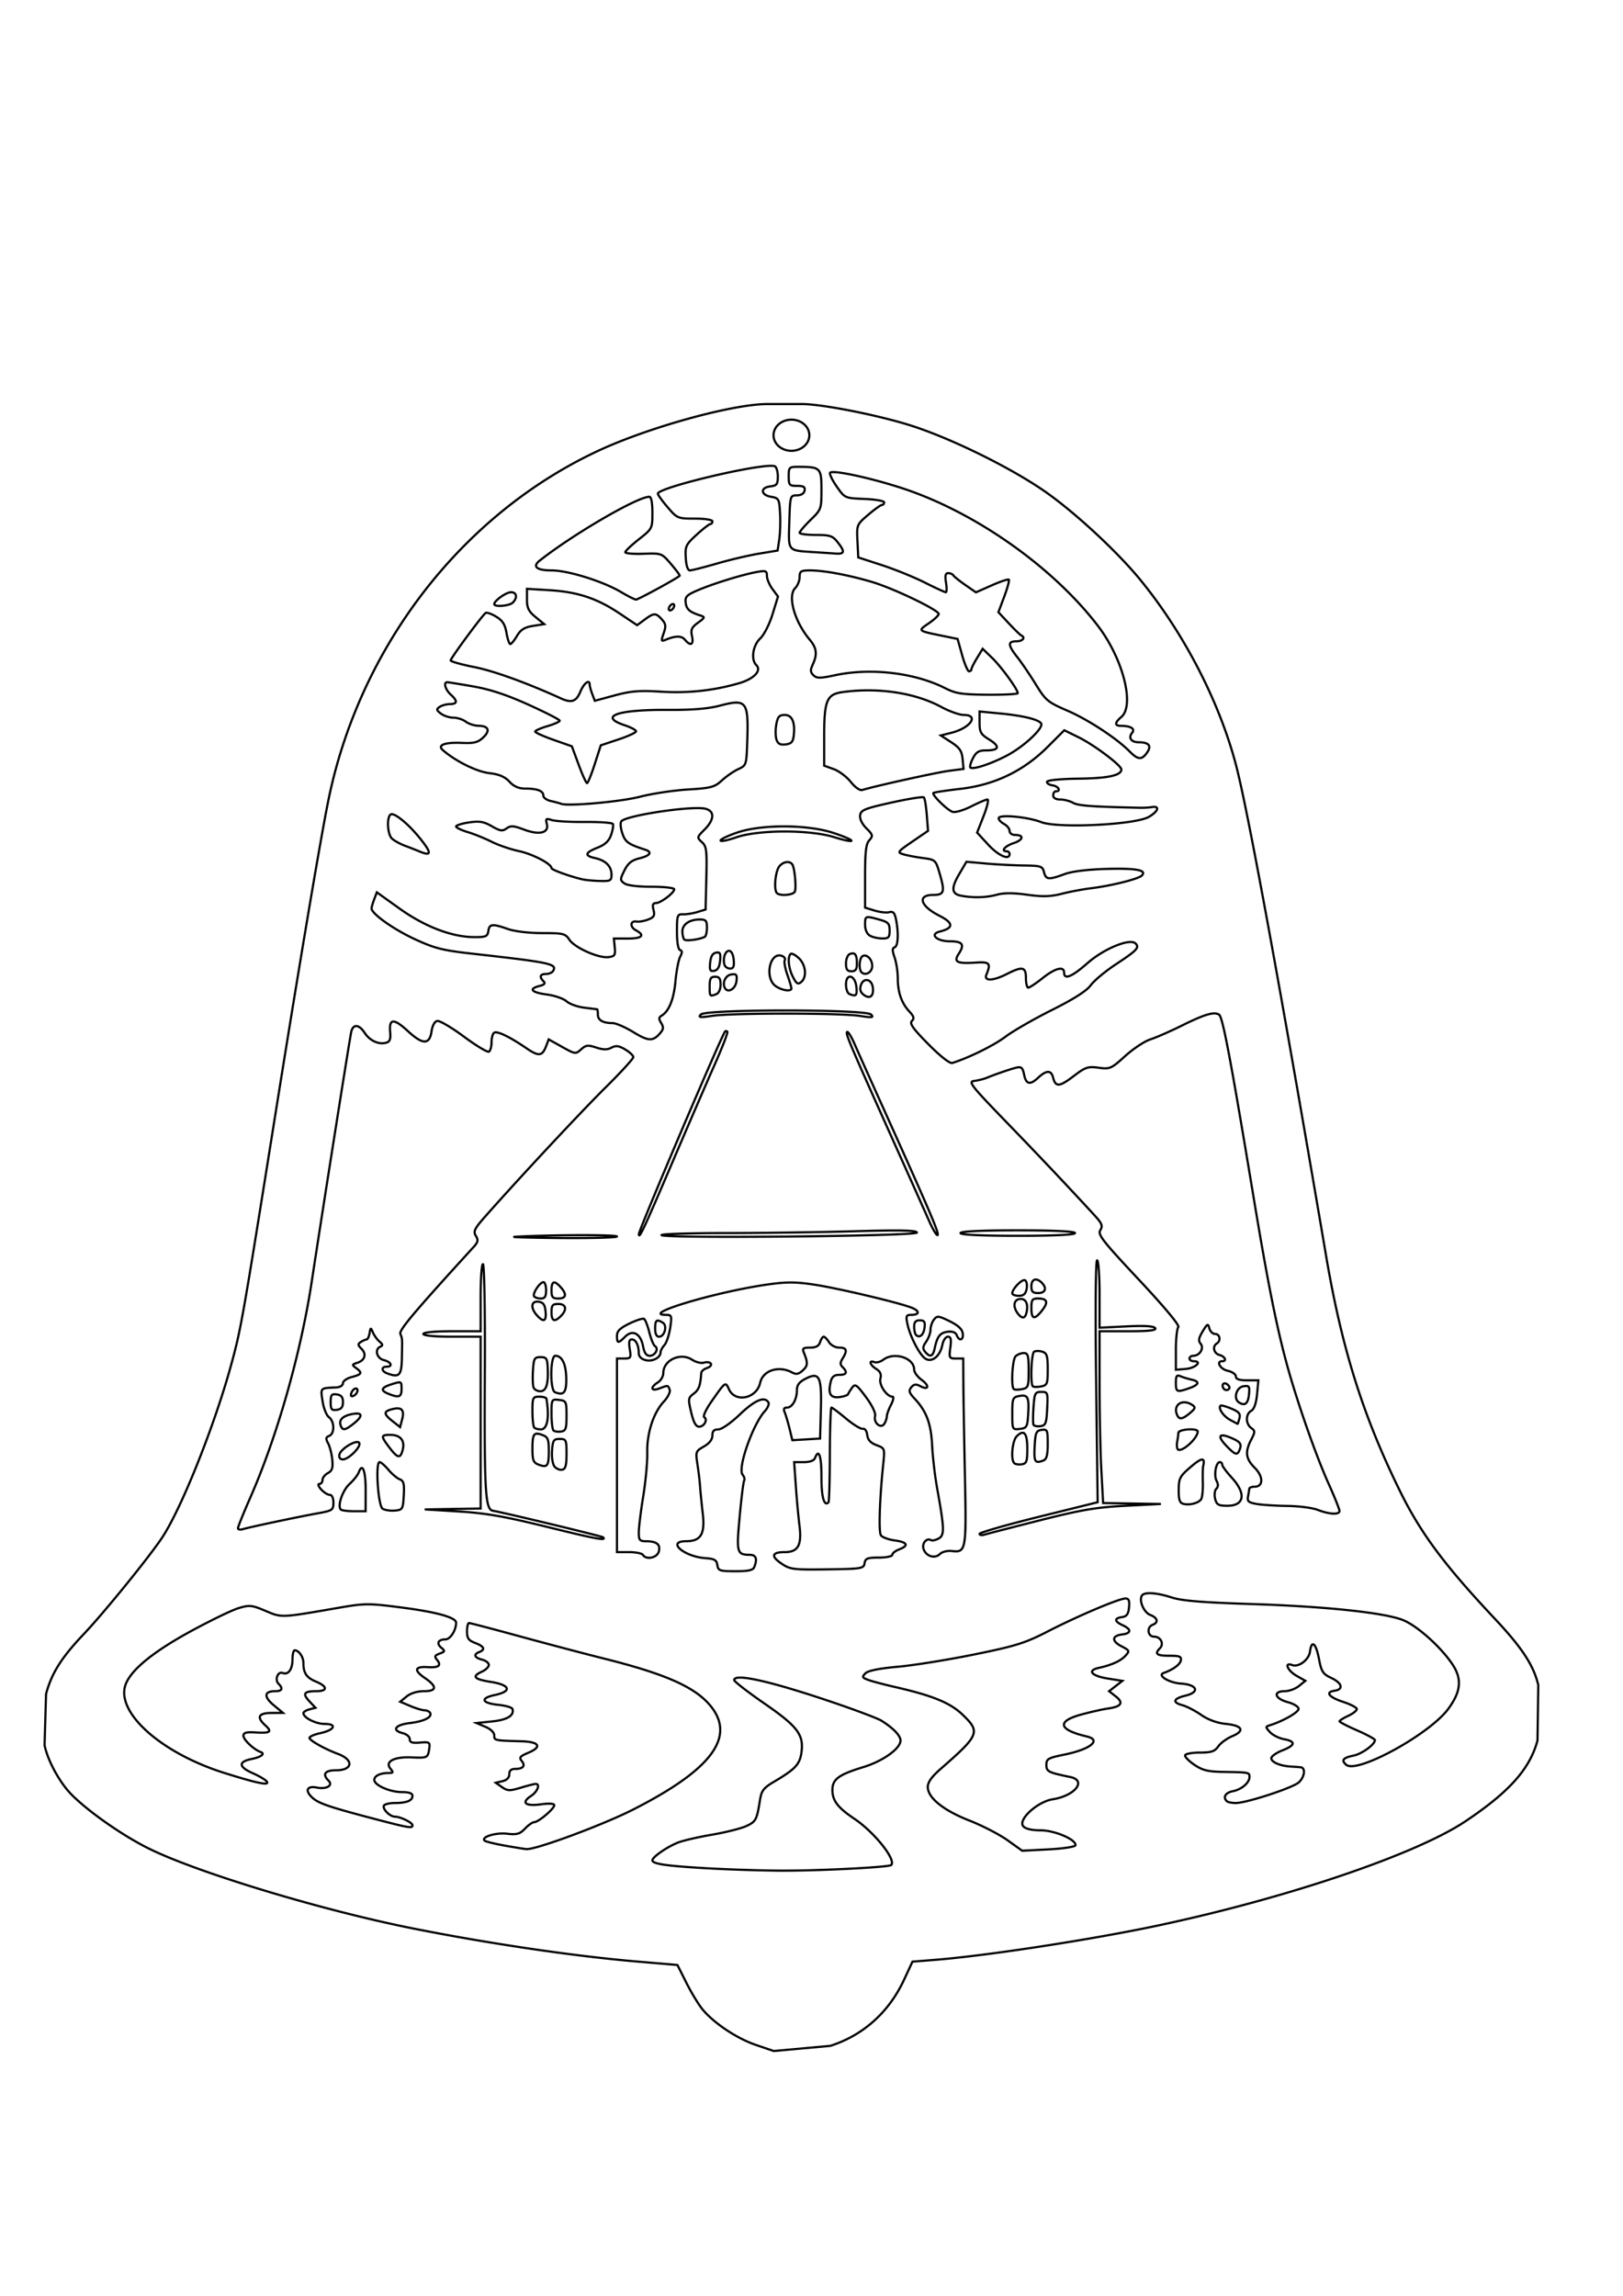 <?xml version="1.0" encoding="UTF-8" standalone="no"?>
<!-- Created with Inkscape (http://www.inkscape.org/) -->

<svg
   xmlns:dc="http://purl.org/dc/elements/1.1/"
   xmlns:cc="http://creativecommons.org/ns#"
   xmlns:rdf="http://www.w3.org/1999/02/22-rdf-syntax-ns#"
   xmlns:svg="http://www.w3.org/2000/svg"
   xmlns="http://www.w3.org/2000/svg"
   xmlns:sodipodi="http://sodipodi.sourceforge.net/DTD/sodipodi-0.dtd"
   xmlns:inkscape="http://www.inkscape.org/namespaces/inkscape"
   width="210mm"
   height="297mm"
   viewBox="0 0 744.094 1052.362"
   id="svg4803"
   version="1.1"
   inkscape:version="0.91 r"
   sodipodi:docname="cloche.svg">
  <defs
     id="defs4805" />
  <sodipodi:namedview
     id="base"
     pagecolor="#ffffff"
     bordercolor="#666666"
     borderopacity="1.0"
     inkscape:pageopacity="0.0"
     inkscape:pageshadow="2"
     inkscape:zoom="0.49497475"
     inkscape:cx="445.55099"
     inkscape:cy="440.02693"
     inkscape:document-units="px"
     inkscape:current-layer="layer1"
     showgrid="false"
     inkscape:window-width="1366"
     inkscape:window-height="716"
     inkscape:window-x="0"
     inkscape:window-y="0"
     inkscape:window-maximized="1" />
  <g
     inkscape:label="Calque 1"
     inkscape:groupmode="layer"
     id="layer1">
    <path
       style="fill:none;stroke:#000000"
       d="M 351.762 185.219 C 335.835 185.219 297.206 195.91 274.094 206.715 C 211.572 235.943 164.766 296.68 150.496 367.094 C 146.815 385.258 136.868 444.31 125.441 515.844 C 111.027 606.08 110.449 609.342 105.916 625.844 C 98.272 653.669 83.332 691.086 74.473 704.594 C 68.783 713.268 47.733 739.215 38.471 748.969 C 28.157 759.83 23.685 766.922 21.111 776.5 L 20.436 799.941 C 21.825 806.991 27.41 817.206 32.875 822.688 C 40.558 830.394 55.708 841.024 67.484 846.973 C 89.269 857.977 146.966 875.505 189.107 883.922 C 223.81 890.853 263.139 896.664 292.029 899.131 L 310.576 900.715 L 314.76 909.025 C 317.061 913.596 320.413 919.078 322.207 921.211 C 327.548 927.558 337.873 934.407 346.574 937.373 L 354.732 940.154 L 380.654 937.793 C 395.725 932.975 407.524 922.413 414.457 907.533 L 418.344 899.186 L 428.414 898.387 C 452.321 896.488 500.287 889.117 530.643 882.678 C 589.793 870.13 649.132 850.038 671.809 834.879 C 691.974 821.399 701.378 810.866 704.898 797.809 L 705.25 772.402 C 703.127 763.393 697.793 755.259 685.287 741.959 C 662.165 717.368 651.279 702.699 641.75 683.299 C 624.882 648.956 615.206 618.152 608.002 575.844 C 587.625 456.175 572.576 373.991 567.029 352.094 C 559.592 322.734 543.234 290.797 522.852 265.844 C 512.623 253.322 494.005 235.957 480.291 226.148 C 465.116 215.295 437.592 201.575 418.482 195.34 C 403.732 190.527 377.138 185.219 367.773 185.219 L 351.762 185.219 z M 362.842 192.365 A 8.21 7.139 0 0 1 371.053 199.506 A 8.21 7.139 0 0 1 362.842 206.645 A 8.21 7.139 0 0 1 354.633 199.506 A 8.21 7.139 0 0 1 362.842 192.365 z M 353.717 213.523 C 354.352 213.533 354.84 213.589 355.158 213.695 C 355.955 213.961 356.607 216.062 356.607 218.365 C 356.607 222.005 356.157 222.605 353.17 222.949 C 348.466 223.49 348.689 226.891 353.482 227.715 C 357.053 228.328 357.252 228.686 357.631 235.227 C 357.85 239.004 357.686 244.407 357.268 247.232 L 356.506 252.369 L 348.037 253.768 C 343.379 254.537 334.674 256.585 328.693 258.318 C 322.713 260.051 317.124 261.466 316.275 261.463 C 315.324 261.459 314.604 259.253 314.398 255.713 C 314.088 250.372 314.44 249.627 319.398 245.094 C 322.332 242.413 325.154 240.219 325.67 240.219 C 326.186 240.219 326.607 239.656 326.607 238.969 C 326.607 238.265 323.098 237.719 318.58 237.719 C 310.704 237.719 310.468 237.621 306.08 232.494 C 303.62 229.62 301.607 226.833 301.607 226.299 C 301.607 223.581 344.193 213.387 353.717 213.523 z M 366.295 213.986 C 376.16 214.022 376.607 214.478 376.607 224.486 C 376.607 233.311 376.523 233.544 371.607 238.344 C 368.857 241.029 366.607 243.675 366.607 244.223 C 366.607 244.771 369.941 245.219 374.016 245.219 C 380.531 245.219 381.737 245.617 384.016 248.514 C 387.464 252.897 387.284 254.014 383.17 253.744 C 381.279 253.62 376.92 253.333 373.482 253.105 C 360.829 252.268 361.47 253.032 361.875 239.246 C 362.228 227.233 362.267 227.094 365.344 227.07 C 367.288 227.055 368.613 226.235 368.873 224.883 C 369.195 223.211 368.419 222.719 365.449 222.719 C 361.892 222.719 361.607 222.395 361.607 218.344 C 361.607 214.119 361.768 213.97 366.295 213.986 z M 382.551 216.412 C 387.723 216.636 401.779 219.891 413.869 223.867 C 447.067 234.787 482.639 259.83 503.336 286.852 C 514.82 301.845 520.349 323.291 514.107 328.635 C 510.961 331.329 510.927 332.719 514.006 332.719 C 518.429 332.719 520.565 334.087 519.031 335.936 C 517.185 338.16 518.601 340.215 521.994 340.238 C 526.769 340.272 528.074 341.855 525.893 344.969 C 523.446 348.462 521.755 348.347 517.857 344.42 C 511.831 338.347 498.87 329.857 489.346 325.742 C 480.348 321.855 479.423 321.085 474.885 313.717 C 472.218 309.387 468.421 303.794 466.447 301.289 C 462.039 295.695 461.929 293.969 465.982 293.969 C 468.894 293.969 470.289 292.23 468.17 291.24 C 467.654 290.999 465.096 288.511 462.486 285.711 L 457.742 280.621 L 460.422 273.459 C 461.896 269.52 462.835 266.031 462.51 265.705 C 462.184 265.38 458.66 266.555 454.678 268.316 L 447.436 271.518 L 442.592 268.16 C 439.927 266.314 437.458 264.335 437.104 263.762 C 436.749 263.189 435.684 262.719 434.736 262.719 C 433.466 262.719 433.201 263.867 433.725 267.094 C 434.115 269.5 434.066 271.469 433.615 271.469 C 433.164 271.469 428.81 269.462 423.939 267.01 C 419.069 264.557 410.224 260.969 404.283 259.035 L 393.482 255.52 L 393.113 248.016 C 392.748 240.574 392.789 240.472 398.025 235.99 C 400.93 233.504 403.768 231.469 404.332 231.469 C 404.896 231.469 405.357 230.931 405.357 230.273 C 405.357 229.616 401.302 228.913 396.348 228.711 C 387.347 228.344 387.336 228.34 383.701 223.16 C 381.7 220.309 380.271 217.433 380.523 216.77 C 380.638 216.47 381.357 216.361 382.551 216.412 z M 297.689 227.719 C 298.585 227.719 299.107 230.408 299.107 235.014 C 299.107 242.269 299.074 242.336 292.908 247.201 C 289.498 249.892 286.686 252.554 286.658 253.117 C 286.631 253.68 290.364 254.006 294.957 253.84 C 303.23 253.54 303.346 253.581 307.457 258.336 C 309.739 260.976 311.605 263.464 311.602 263.865 C 311.598 264.439 294.623 273.785 291.67 274.84 C 291.292 274.975 288.17 273.422 284.732 271.389 C 276.362 266.438 260.401 261.469 252.867 261.469 C 246.046 261.469 243.933 259.728 247.42 256.98 C 262.872 244.807 292.229 227.719 297.689 227.719 z M 371.377 261.469 C 377.732 261.469 389.011 263.568 399.732 266.744 C 409.619 269.673 430.357 279.623 430.357 281.438 C 430.357 282.093 428.288 284.036 425.76 285.754 C 420.723 289.177 420.659 289.118 431.877 291.416 L 439.023 292.879 L 441.105 300.299 C 442.251 304.38 443.675 307.719 444.271 307.719 C 444.868 307.719 445.359 307.297 445.361 306.781 C 445.363 306.266 446.526 303.943 447.943 301.617 L 450.521 297.389 L 454.895 301.617 C 459.095 305.678 466.607 316.007 466.607 317.725 C 466.607 318.179 460.4 318.504 452.814 318.447 C 441.001 318.358 438.206 317.93 433.332 315.453 C 419.407 308.378 399.252 306.003 382.857 309.508 C 375.968 310.98 374.46 310.983 372.947 309.527 C 371.512 308.146 371.451 307.181 372.635 304.582 C 374.805 299.819 374.452 297.073 371.158 293.127 C 364.214 284.807 360.969 273.18 364.582 269.566 C 365.696 268.453 366.607 266.176 366.607 264.506 C 366.607 261.822 367.159 261.469 371.377 261.469 z M 350.244 261.814 C 351.413 261.888 351.607 262.506 351.607 263.963 C 351.607 265.397 352.751 268.116 354.148 270.006 L 356.688 273.443 L 354.172 281.59 C 352.748 286.201 350.288 291.023 348.506 292.697 C 345.161 295.84 344.209 302.322 346.723 304.836 C 349.303 307.416 345.728 311.185 338.799 313.189 C 327.106 316.572 315.401 317.834 303.023 317.049 C 293.223 316.427 289.281 316.746 281.842 318.756 L 272.701 321.225 L 271.529 318.141 C 270.884 316.445 270.357 314.531 270.357 313.889 C 270.357 311.122 267.743 313.072 266.062 317.094 C 264.177 321.606 262.041 322.349 257.232 320.164 C 241.407 312.974 226.489 307.576 217.533 305.797 C 211.524 304.603 206.607 303.226 206.607 302.736 C 206.607 301.689 221.268 281.827 222.689 280.949 C 223.223 280.62 225.391 281.402 227.508 282.689 C 230.425 284.464 231.564 286.263 232.217 290.125 C 232.69 292.927 233.468 295.219 233.947 295.219 C 234.426 295.219 235.814 293.533 237.031 291.473 C 238.719 288.616 240.46 287.533 244.365 286.908 L 249.486 286.09 L 245.535 282.842 C 242.333 280.21 241.587 278.676 241.596 274.75 L 241.607 269.906 L 251.92 270.535 C 264.819 271.323 273.721 274.274 284.039 281.182 L 292.098 286.576 L 295.553 284.023 C 299.828 280.862 300.658 280.85 303.43 283.912 C 305.274 285.95 305.413 287.007 304.27 290.287 C 303.041 293.81 303.126 294.125 305.066 293.309 C 309.692 291.363 312.446 291.343 314.023 293.244 C 316.597 296.346 318.134 295.576 317.266 291.621 C 316.611 288.643 317.078 287.583 319.979 285.461 C 323.267 283.055 323.329 282.849 320.982 282.094 C 316.102 280.524 314.727 279.304 314.354 276.213 C 314.03 273.534 314.84 272.715 319.979 270.525 C 327.106 267.488 340.362 263.394 346.92 262.205 C 348.491 261.92 349.543 261.77 350.244 261.814 z M 234.299 271.469 C 236.919 271.469 237.346 273.98 235.107 276.219 C 233.565 277.761 226.607 278.342 226.607 276.928 C 226.607 275.336 232.056 271.469 234.299 271.469 z M 308.555 276.877 C 308.887 276.897 309.107 277.143 309.107 277.572 C 309.107 278.26 308.545 279.169 307.857 279.594 C 307.17 280.019 306.607 279.805 306.607 279.117 C 306.607 278.43 307.17 277.519 307.857 277.094 C 308.115 276.934 308.355 276.865 308.555 276.877 z M 205.045 312.723 C 205.561 312.725 210.971 313.599 217.068 314.666 C 224.758 316.011 232.513 318.582 242.381 323.055 C 250.205 326.601 256.607 329.883 256.607 330.348 C 256.607 330.813 254.076 331.94 250.982 332.854 C 247.889 333.767 245.357 334.888 245.357 335.344 C 245.357 335.8 249.143 337.507 253.771 339.135 L 262.188 342.094 L 265.299 350.531 C 267.01 355.172 268.736 358.969 269.137 358.969 C 269.537 358.969 271.12 355.071 272.654 350.307 L 275.445 341.645 L 283.525 338.955 C 287.97 337.476 291.607 335.795 291.607 335.221 C 291.607 334.647 289.252 333.393 286.373 332.434 C 274.216 328.381 282.968 325.246 306.008 325.4 C 317.269 325.476 324.586 324.889 329.93 323.484 C 342.3 320.231 343.195 321.369 342.6 339.582 C 342.236 350.709 342.196 350.834 338.482 352.549 C 336.42 353.501 333.045 355.83 330.982 357.723 C 327.604 360.823 326.055 361.236 315.357 361.891 C 308.826 362.29 298.982 363.778 293.482 365.197 C 284.445 367.53 260.332 369.688 257.232 368.441 C 256.545 368.165 254.436 367.597 252.545 367.18 C 250.654 366.763 249.107 365.65 249.107 364.705 C 249.107 362.54 246.367 361.469 240.82 361.469 C 237.789 361.469 235.606 360.518 233.551 358.301 C 231.436 356.019 228.83 354.921 224.236 354.377 C 218.491 353.697 208.828 348.895 203.027 343.84 C 200.365 341.52 203.922 340.185 211.82 340.541 C 217.254 340.786 219.099 340.324 221.457 338.127 C 224.894 334.925 224.045 332.735 219.346 332.68 C 217.496 332.658 214.891 331.814 213.557 330.805 C 212.222 329.795 209.657 328.969 207.857 328.969 C 206.058 328.969 203.493 328.135 202.158 327.117 C 200.058 325.515 199.985 325.098 201.607 324.012 C 202.639 323.322 204.748 322.749 206.295 322.738 C 209.771 322.715 209.872 321.298 206.607 318.344 C 204.151 316.12 203.204 312.715 205.045 312.723 z M 398.605 316.449 C 410.753 316.54 422.552 319.19 431.461 324.016 C 435.223 326.053 439.89 327.719 441.83 327.719 C 449.013 327.719 444.994 333.651 436.312 335.861 L 431.34 337.127 L 436.109 340.236 C 439.963 342.747 440.965 344.221 441.316 347.904 L 441.75 352.465 L 435.117 353.328 C 429.461 354.063 401.12 360.322 395.348 362.111 C 394.239 362.455 392.057 360.935 390.051 358.42 C 388.174 356.068 384.663 353.428 382.248 352.555 L 377.857 350.967 L 377.857 337.717 C 377.857 320.965 378.996 318.246 386.438 317.227 C 390.469 316.674 394.556 316.419 398.605 316.449 z M 449.107 326.146 L 458.17 327.006 C 468.901 328.023 476.185 329.775 477.322 331.615 C 478.583 333.655 469.582 342.122 461.746 346.268 C 454.366 350.172 445.981 352.926 444.867 351.812 C 444.505 351.45 445.043 349.536 446.064 347.561 C 447.56 344.669 448.754 343.969 452.191 343.969 C 458.161 343.969 458.633 342.153 453.49 338.975 C 449.648 336.6 449.107 335.641 449.107 331.205 L 449.107 326.146 z M 359.766 327.719 C 363.15 327.719 364.6 331.07 363.893 337.256 C 363.569 340.084 362.777 340.927 360.152 341.23 C 357.654 341.519 356.609 340.945 355.971 338.934 C 355.503 337.459 355.48 334.333 355.92 331.986 C 356.571 328.518 357.291 327.719 359.766 327.719 z M 487.938 334.738 L 494.461 337.941 C 501.621 341.457 514.107 350.84 514.107 352.705 C 514.107 355.438 507.946 356.767 494.549 356.926 C 486.282 357.024 480.234 357.615 480.049 358.344 C 479.875 359.031 480.998 359.774 482.545 359.994 C 485.276 360.382 486.616 362.719 484.107 362.719 C 483.42 362.719 482.857 363.562 482.857 364.594 C 482.857 365.773 484.047 366.469 486.064 366.469 C 487.828 366.469 490.5 367.166 492.002 368.018 C 494.329 369.337 500.689 369.799 522.857 370.266 C 524.576 370.302 526.933 370.166 528.096 369.963 C 531.873 369.305 531.09 371.892 526.742 374.432 C 520.517 378.067 485.044 379.814 477.406 376.861 C 471.048 374.403 457.857 373.191 457.857 375.064 C 457.857 375.789 458.982 376.983 460.357 377.719 C 461.732 378.455 462.857 379.882 462.857 380.889 C 462.857 381.896 463.949 382.719 465.283 382.719 C 469.584 382.719 469.26 384.974 464.744 386.465 C 460.705 387.798 458.682 390.219 461.607 390.219 C 462.295 390.219 462.857 390.781 462.857 391.469 C 462.857 394.497 457.755 392.264 453.074 387.186 L 447.973 381.65 L 450.947 374.061 C 452.583 369.886 453.382 366.469 452.723 366.469 C 452.063 366.469 448.695 367.903 445.238 369.654 C 441.781 371.406 437.962 372.525 436.75 372.141 C 434.297 371.362 427.111 364.289 427.949 363.479 C 428.243 363.194 433.826 362.344 440.357 361.588 C 456.035 359.773 469.272 353.404 480.311 342.365 L 487.938 334.738 z M 423.131 365.426 C 423.368 365.433 423.516 365.462 423.568 365.514 C 423.985 365.93 424.585 369.551 424.902 373.559 L 425.479 380.844 L 418.295 385.762 C 411.467 390.435 411.261 390.725 414.17 391.602 C 415.854 392.109 419.872 392.878 423.1 393.312 C 428.962 394.101 428.971 394.109 430.961 400.953 C 433.262 408.869 432.809 410.219 427.857 410.219 C 420.383 410.219 421.849 415.284 430.609 419.723 C 437.275 423.101 437.341 425.387 430.82 427.023 C 426.029 428.226 429.396 431.469 435.436 431.469 C 441.259 431.469 442.354 432.918 439.648 437.047 C 437.063 440.993 438.56 441.802 447.398 441.234 C 453.755 440.826 454.384 441.547 452.236 446.781 C 450.985 449.83 455.301 449.686 461.607 446.469 C 468.765 442.817 470.357 443.158 470.357 448.344 C 470.357 450.75 470.841 452.719 471.432 452.719 C 472.022 452.719 474.976 450.757 477.994 448.357 C 483.786 443.753 487.857 442.715 487.857 445.844 C 487.857 449.24 491.358 447.811 498.641 441.438 C 506.265 434.766 518.088 429.951 520.623 432.486 C 522.487 434.35 521.256 435.652 511.635 441.99 C 506.845 445.146 501.646 449.473 500.08 451.607 C 498.165 454.217 492.32 457.944 482.232 462.986 C 473.982 467.11 464.42 472.612 460.982 475.213 C 455.745 479.175 444.16 484.892 436.607 487.242 C 435.465 487.597 431.182 484.244 425.652 478.664 C 418.591 471.539 416.908 469.169 418.074 468.002 C 419.241 466.835 418.985 465.874 416.924 463.674 C 413.343 459.851 411.607 454.88 411.607 448.449 C 411.607 445.503 410.952 441.211 410.15 438.912 C 409.041 435.729 409.041 434.616 410.15 434.246 C 411.751 433.713 412.057 427.778 410.807 421.525 C 410.183 418.407 409.491 417.654 407.682 418.127 C 406.404 418.461 403.389 418.132 400.982 417.393 L 396.607 416.051 L 396.607 401.67 C 396.607 390.398 397.028 386.826 398.557 385.137 C 400.34 383.166 400.225 382.702 397.223 379.699 C 395.223 377.7 394.095 375.353 394.336 373.697 C 394.683 371.315 396.471 370.593 408.771 367.867 C 415.528 366.37 421.472 365.373 423.131 365.426 z M 320.16 370.418 C 321.541 370.432 322.647 370.524 323.377 370.707 C 327.732 371.8 327.583 375.687 323.01 380.26 C 319.491 383.779 319.464 383.904 321.797 386.016 C 323.924 387.941 324.144 389.73 323.832 402.547 L 323.482 416.918 L 319.732 418.059 C 317.67 418.686 314.717 419.155 313.17 419.1 C 310.535 419.005 310.357 419.504 310.357 427.004 C 310.357 431.9 310.913 435.197 311.787 435.488 C 312.835 435.838 312.852 436.643 311.852 438.512 C 311.101 439.913 310.129 444.95 309.691 449.703 C 308.92 458.08 306.722 463.546 303.307 465.582 C 302.009 466.356 301.967 467.08 303.115 468.918 C 304.261 470.753 304.211 471.712 302.885 473.311 C 299.454 477.444 297.42 477.416 290.412 473.135 C 286.661 470.844 282.349 468.969 280.828 468.969 C 276.419 468.969 274.107 467.634 274.107 465.086 C 274.107 463.785 273.967 462.691 273.795 462.656 C 273.623 462.621 270.951 462.282 267.857 461.904 C 264.764 461.526 261.107 460.209 259.732 458.975 C 258.357 457.741 254.279 456.337 250.67 455.857 C 243.592 454.916 242.166 453.254 247.324 451.959 C 249.615 451.384 250.155 450.766 249.199 449.811 C 247.163 447.774 247.586 446.469 250.283 446.469 C 251.618 446.469 253.087 445.859 253.549 445.111 C 255.575 441.833 252.655 441.204 216.492 437.146 C 202.947 435.627 199.283 434.703 190.215 430.514 C 180.433 425.994 170.357 418.844 170.357 416.422 C 170.357 415.85 170.902 413.951 171.566 412.203 L 172.773 409.025 L 183.127 416.441 C 194.667 424.707 207.074 429.475 217.232 429.549 C 222.779 429.589 223.526 429.277 223.881 426.781 C 224.351 423.47 225.724 423.327 232.857 425.844 C 235.955 426.937 242.527 427.719 248.611 427.719 C 258.248 427.719 259.201 427.95 261.014 430.717 C 263.411 434.375 274.306 439.26 278.887 438.73 C 281.846 438.388 282.187 437.875 281.84 434.281 L 281.447 430.219 L 287.777 430.219 C 294.419 430.219 295.872 428.751 291.531 426.428 C 288.651 424.886 288.932 421.91 291.908 422.43 C 292.963 422.614 295.309 422.201 297.121 421.512 C 299.844 420.476 300.277 419.715 299.625 417.115 C 299.049 414.821 299.334 413.969 300.678 413.969 C 302.873 413.969 309.107 409.28 309.107 407.629 C 309.107 406.991 304.433 406.469 298.721 406.469 C 292.375 406.469 287.511 405.861 286.217 404.906 C 284.229 403.44 284.234 403.075 286.291 398.969 C 287.952 395.654 289.618 394.313 293.17 393.436 C 298.196 392.194 299.209 390.575 295.67 389.438 C 287.992 386.97 286.642 385.984 285.277 381.85 C 284.459 379.369 284.308 377.019 284.928 376.398 C 287.321 374.005 310.492 370.32 320.16 370.418 z M 179.486 373.217 C 181.529 373.009 187.528 378.036 192.545 384.271 C 198.029 391.088 197.948 392.649 192.232 390.252 C 190.857 389.675 187.855 388.5 185.562 387.641 C 183.27 386.781 180.598 385.281 179.625 384.309 C 177.587 382.271 177.239 374.498 179.133 373.328 C 179.232 373.267 179.35 373.231 179.486 373.217 z M 250.936 375.449 C 251.337 375.412 251.995 375.584 252.986 375.906 C 254.634 376.441 261.461 376.831 268.156 376.771 C 274.852 376.712 280.61 377.117 280.953 377.672 C 281.296 378.227 280.954 380.465 280.195 382.645 C 279.198 385.505 277.466 387.147 273.961 388.549 C 268.131 390.881 267.822 392.239 272.869 393.348 C 277.697 394.408 280.357 397.102 280.357 400.934 C 280.357 403.694 279.876 403.956 275.045 403.824 C 272.123 403.745 268.607 403.427 267.232 403.119 C 261.548 401.846 252.856 398.711 252.848 397.932 C 252.828 395.961 244.199 391.463 237.857 390.117 C 234.076 389.315 228.451 387.386 225.357 385.83 C 222.264 384.274 217.342 382.286 214.42 381.412 C 211.498 380.538 209.107 379.384 209.107 378.848 C 209.107 378.311 211.762 377.475 215.006 376.988 C 219.799 376.27 221.76 376.596 225.469 378.73 C 229.322 380.948 230.379 381.104 232.258 379.73 C 234.111 378.375 235.444 378.463 240.232 380.264 C 247.3 382.921 251.786 381.802 250.701 377.652 C 250.309 376.153 250.267 375.511 250.936 375.449 z M 359.684 378.811 C 367.746 378.835 375.901 379.805 381.83 381.715 C 386.519 383.225 390.357 384.862 390.357 385.352 C 390.357 385.841 386.842 385.129 382.545 383.771 C 371.412 380.253 347.682 380.28 337.545 383.822 C 333.592 385.204 330.357 385.855 330.357 385.268 C 330.357 384.68 333.841 383.022 338.1 381.584 C 343.653 379.709 351.621 378.786 359.684 378.811 z M 443.078 395.023 L 452.029 395.826 C 456.953 396.267 464.789 396.674 469.441 396.73 C 477.243 396.825 477.957 397.061 478.639 399.775 C 479.513 403.258 480.75 403.381 488.012 400.701 C 491.474 399.424 498.562 398.541 507.318 398.299 C 521.025 397.919 525.968 398.858 523.461 401.365 C 521.905 402.921 509.505 406.021 500.357 407.139 C 496.576 407.601 490.466 408.749 486.779 409.691 C 481.588 411.019 478 411.116 470.861 410.123 C 464.498 409.238 460.187 409.246 456.938 410.148 C 452.234 411.455 446.039 411.616 440.594 410.576 L 440.594 410.578 C 436.236 409.746 435.999 407.102 439.715 400.762 L 443.078 395.023 z M 361.197 395.162 C 362.228 395.207 363.121 395.718 363.516 396.781 C 364.479 399.378 365.067 406.989 364.434 408.656 C 363.814 410.287 357.639 410.834 356.191 409.387 C 354.965 408.16 355.177 402.107 356.576 398.426 C 357.382 396.306 359.48 395.087 361.197 395.162 z M 398.244 420.402 C 399.208 420.443 400.738 420.86 403.17 421.535 C 407.234 422.664 407.857 423.327 407.857 426.527 C 407.857 429.73 407.402 430.215 404.42 430.182 C 402.529 430.161 399.998 429.57 398.795 428.869 C 397.494 428.111 396.607 426.102 396.607 423.908 C 396.607 421.318 396.638 420.335 398.244 420.402 z M 320.9 421.469 C 323.616 421.469 324.107 422.033 324.107 425.146 C 324.107 427.168 323.686 429.07 323.17 429.373 C 321.093 430.596 314.556 431.501 313.734 430.68 C 313.252 430.197 312.857 428.51 312.857 426.93 C 312.857 423.691 316.13 421.469 320.9 421.469 z M 334.227 435.844 C 335.294 435.844 336.135 437.437 336.373 439.906 C 336.667 442.955 336.267 443.969 334.771 443.969 C 333.675 443.969 332.528 443.266 332.221 442.406 C 331.242 439.665 332.41 435.844 334.227 435.844 z M 328.895 436.6 C 330.217 436.528 330.423 437.39 330.133 440.414 C 329.86 443.25 329.008 444.712 327.457 445.006 C 325.567 445.364 325.25 444.732 325.582 441.275 C 325.855 438.439 326.707 436.978 328.258 436.684 C 328.494 436.639 328.706 436.61 328.895 436.6 z M 390.805 437.018 C 392.304 436.92 392.857 438.298 392.857 441.678 C 392.857 444.386 392.269 445.219 390.357 445.219 C 388.434 445.219 387.857 444.386 387.857 441.604 C 387.857 439.615 388.645 437.684 389.609 437.314 C 390.061 437.141 390.459 437.04 390.805 437.018 z M 362.682 437.178 C 363.338 437.049 364.803 437.862 366.201 439.176 C 369.479 442.255 370.048 447.882 367.311 450.154 C 365.846 451.37 365.152 450.946 363.561 447.869 C 361.533 443.947 360.987 438.755 362.451 437.291 C 362.509 437.233 362.588 437.196 362.682 437.178 z M 357.049 437.951 C 357.518 437.919 358.018 437.993 358.545 438.195 C 359.628 438.611 360.189 439.48 359.789 440.127 C 359.389 440.774 359.908 443.732 360.941 446.699 C 361.975 449.667 362.83 452.516 362.84 453.031 C 362.871 454.657 358.527 454.05 355.635 452.023 C 350.836 448.662 352.509 438.266 357.049 437.951 z M 396.57 438.023 C 398.281 438.15 400.003 440.473 399.873 443.025 C 399.734 445.76 396.708 447.404 394.984 445.68 C 393.644 444.34 393.941 439.22 395.412 438.311 C 395.783 438.082 396.176 437.994 396.57 438.023 z M 336.057 446.59 C 337.724 446.478 337.941 447.145 337.637 449.797 C 337.244 453.216 333.843 455.325 332.424 453.029 C 330.968 450.673 332.569 447.079 335.25 446.684 C 335.55 446.639 335.818 446.606 336.057 446.59 z M 389.623 447.686 C 390.852 447.598 392.321 449.29 392.623 452.418 C 393.008 456.404 392.523 456.893 389.42 455.641 C 388.561 455.294 387.857 453.329 387.857 451.273 C 387.857 448.897 388.667 447.753 389.623 447.686 z M 327.857 447.719 C 329.781 447.719 330.357 448.553 330.357 451.336 C 330.357 453.48 329.553 455.261 328.381 455.711 C 325.404 456.853 325.357 456.798 325.357 452.094 C 325.357 448.552 325.834 447.719 327.857 447.719 z M 397.205 449.234 C 398.51 449.192 399.838 450.363 400.15 452.564 C 400.716 456.544 398.882 458.12 396.074 456.066 C 394.459 454.886 394.057 453.596 394.686 451.615 C 395.188 450.032 396.19 449.267 397.205 449.234 z M 360.371 463.18 C 379.276 463.186 398.176 463.804 399.357 465.033 C 400.719 466.449 399.87 466.551 394.107 465.658 C 385.273 464.29 335.604 464.273 326.607 465.635 C 320.889 466.5 320.005 466.395 321.357 465.01 C 322.556 463.781 341.466 463.174 360.371 463.18 z M 556.721 464.535 C 557.611 464.536 558.312 464.727 558.893 465.086 C 560.572 466.124 564.106 484.814 574.756 548.969 C 581.13 587.368 585.172 607.667 589.928 625.166 C 594.53 642.1 603.234 667.029 609.078 680.008 C 611.844 686.15 614.107 691.804 614.107 692.572 C 614.107 694.412 609.56 694.194 604.107 692.094 C 601.701 691.167 595.514 690.361 590.357 690.301 C 585.201 690.241 578.887 689.845 576.326 689.422 C 572.427 688.777 571.753 688.221 572.172 685.998 C 572.447 684.538 572.713 682.922 572.764 682.406 C 572.815 681.891 573.916 681.469 575.211 681.469 C 579.257 681.469 579.275 676.829 575.244 672.799 C 571.114 668.669 570.723 665.554 573.629 659.936 C 575.491 656.334 575.491 655.909 573.629 654.547 C 571.017 652.637 571.027 648.168 573.648 646.701 C 574.969 645.962 575.91 643.29 576.309 639.139 L 576.926 632.719 L 571.766 632.719 C 568.141 632.719 566.607 632.191 566.607 630.943 C 566.607 629.967 564.92 628.797 562.857 628.344 C 559.453 627.596 557.38 623.969 560.357 623.969 C 562.619 623.969 561.661 621.775 559.107 621.107 C 556.487 620.422 555.715 617.168 557.857 615.844 C 559.842 614.617 559.307 611.469 557.115 611.469 C 556.02 611.469 554.822 610.316 554.453 608.906 C 553.842 606.568 553.572 606.688 551.391 610.275 C 549.531 613.333 549.324 614.598 550.457 615.963 C 552.146 617.998 550.015 621.469 547.078 621.469 C 546.131 621.469 545.357 622.031 545.357 622.719 C 545.357 623.406 546.247 623.969 547.336 623.969 C 551.373 623.969 548.121 627.109 543.697 627.482 L 539.107 627.871 L 539.107 618.67 C 539.107 613.61 539.612 608.934 540.229 608.281 C 540.911 607.558 533.862 599.103 522.184 586.635 C 505.366 568.681 503.197 565.891 504.467 563.857 C 505.688 561.902 505.236 560.801 501.574 556.822 C 488.632 542.761 476.766 530.217 461.033 513.969 C 445.269 497.689 443.8 495.808 446.607 495.48 C 448.326 495.28 450.857 494.66 452.232 494.104 C 456.906 492.214 463.473 489.967 466.115 489.355 C 468.254 488.86 468.894 489.472 469.521 492.607 C 470.411 497.056 472.244 497.474 475.902 494.062 C 479.726 490.497 481.908 490.439 482.781 493.877 C 483.931 498.402 485.671 498.287 492.268 493.252 C 497.652 489.142 498.798 488.759 503.691 489.43 C 508.861 490.138 509.462 489.873 515.846 484.092 C 519.539 480.747 524.737 477.304 527.396 476.441 C 530.056 475.578 536.451 472.781 541.607 470.227 C 549.664 466.234 554.05 464.532 556.721 464.535 z M 200.486 467.99 C 201.588 467.78 207.097 471.024 212.73 475.201 C 218.364 479.378 223.51 482.464 224.166 482.059 C 224.822 481.653 225.357 479.7 225.357 477.719 C 225.357 475.737 225.903 473.78 226.57 473.367 C 227.973 472.5 233.689 475.253 241.305 480.463 C 247.015 484.369 248.608 484.193 250.408 479.459 L 251.557 476.441 L 257.715 479.881 C 263.719 483.233 263.937 483.261 266.412 481.021 C 268.602 479.04 269.553 478.923 273.342 480.174 C 276.574 481.24 278.418 481.258 280.32 480.24 C 282.351 479.154 283.704 479.328 286.631 481.057 C 288.68 482.267 290.357 483.85 290.357 484.574 C 290.357 485.298 284.683 491.505 277.746 498.367 C 266.431 509.561 238.162 539.856 222.572 557.494 C 217.511 563.22 216.899 564.471 218.168 566.504 C 219.381 568.447 219.179 569.37 217.023 571.729 C 189.923 601.385 182.885 609.734 183.547 611.432 C 184.477 613.816 184.432 613.118 184.256 622.406 C 184.101 630.585 183.051 631.655 177.334 629.461 C 174.826 628.498 174.757 626.469 177.232 626.469 C 180.272 626.469 179.375 624.307 175.982 623.455 C 172.661 622.622 171.606 618.449 174.42 617.277 C 175.593 616.789 175.495 616.218 174.029 614.986 C 172.955 614.084 171.592 612.219 170.998 610.844 C 169.956 608.43 169.901 608.441 169.426 611.156 C 169.155 612.703 168.55 613.978 168.082 613.988 C 167.614 613.998 166.438 614.51 165.467 615.125 C 163.97 616.072 164.01 616.551 165.727 618.268 C 168.182 620.723 167.308 623.578 163.758 624.705 C 161.353 625.468 161.311 625.662 163.248 627.078 C 166.249 629.272 165.901 630.008 161.295 631.201 C 159.061 631.78 157.228 633.061 157.223 634.049 C 157.217 635.09 155.904 635.902 154.098 635.98 C 146.701 636.302 146.941 636.056 147.889 642.301 C 148.375 645.509 149.693 648.806 150.816 649.627 C 153.402 651.518 153.476 657.214 150.928 658.191 C 149.363 658.792 149.27 659.44 150.438 661.621 C 151.229 663.1 152.086 666.471 152.34 669.111 C 152.705 672.905 152.284 674.189 150.33 675.234 C 148.97 675.962 147.857 677.382 147.857 678.389 C 147.857 679.396 147.208 680.219 146.414 680.219 C 145.595 680.219 145.949 681.301 147.232 682.719 C 148.477 684.094 150.251 685.219 151.176 685.219 C 152.193 685.219 152.857 686.633 152.857 688.797 C 152.857 692.168 152.443 692.45 145.67 693.676 C 136.432 695.348 114.137 700.069 111.295 700.955 C 110.092 701.33 109.107 701.119 109.107 700.484 C 109.107 699.85 111.676 693.484 114.816 686.338 C 127.051 658.494 137.964 620.092 142.928 587.416 C 147.617 556.546 160.377 475.861 161.018 473.031 C 161.863 469.299 164.578 469.468 167.162 473.412 C 169.525 477.019 173.521 478.889 176.951 477.992 C 178.753 477.521 179.178 476.415 178.873 472.984 C 178.32 466.759 180.549 466.693 187.109 472.74 C 193.85 478.953 196.962 478.946 197.857 472.719 C 198.238 470.07 199.266 468.224 200.486 467.99 z M 332.906 472.635 C 333.098 472.651 333.299 472.744 333.467 472.912 C 333.803 473.248 331.225 479.952 327.738 487.809 C 324.252 495.666 315.558 515.754 308.418 532.449 C 295.166 563.433 292.961 568.154 292.895 565.703 C 292.845 563.891 330.78 474.733 332.412 472.824 C 332.535 472.681 332.715 472.619 332.906 472.635 z M 388.457 472.998 C 388.949 472.959 390.373 475.302 391.754 478.463 C 393.227 481.835 399.634 496.125 405.992 510.219 C 426.262 555.15 430.628 565.367 429.875 566.119 C 429.471 566.524 427.674 563.533 425.883 559.475 C 424.091 555.416 416.567 538.594 409.162 522.094 C 389.362 477.974 387.597 473.811 388.371 473.037 C 388.395 473.013 388.424 473.001 388.457 472.998 z M 466.607 563.969 C 483.274 563.969 492.857 564.425 492.857 565.219 C 492.857 566.012 483.274 566.469 466.607 566.469 C 449.941 566.469 440.357 566.012 440.357 565.219 C 440.357 564.425 449.941 563.969 466.607 563.969 z M 409.896 564.039 C 417.366 564.03 420.357 564.34 420.357 564.996 C 420.357 566.632 304.293 567.782 303.289 566.156 C 302.971 565.641 316.102 565.218 332.471 565.217 C 348.839 565.216 375.311 564.845 391.295 564.393 C 399.322 564.166 405.415 564.044 409.896 564.039 z M 265.953 566.176 C 275.443 566.156 282.86 566.354 282.859 566.781 C 282.858 567.297 270.904 567.612 256.295 567.482 C 241.686 567.352 232.826 567.08 236.607 566.877 C 244.9 566.432 256.463 566.195 265.953 566.176 z M 502.98 577.719 C 503.6 577.719 504.107 584.665 504.107 593.154 L 504.107 608.59 L 516.436 607.996 C 524.823 607.592 529.042 607.852 529.635 608.811 C 530.26 609.822 526.78 610.219 517.307 610.219 L 504.107 610.219 L 504.107 634.398 C 504.107 647.697 504.474 665.415 504.924 673.773 L 505.742 688.969 L 518.986 689.184 L 532.232 689.398 L 515.982 690.23 C 502.526 690.92 495.757 692.07 476.607 696.924 C 463.889 700.147 452.498 703.089 451.295 703.461 C 450.092 703.833 449.107 703.664 449.107 703.086 C 449.107 702.508 461.285 699.012 476.17 695.316 L 503.234 688.6 L 502.543 633.158 C 502.137 600.557 502.318 577.719 502.98 577.719 z M 221.445 579.494 C 222.044 579.864 222.425 601.413 222.293 627.381 C 222.005 684.047 222.449 691.891 225.982 692.506 C 231.753 693.51 275.963 704.159 276.471 704.666 C 278.171 706.366 273.631 705.524 250.982 699.943 C 231.341 695.103 222.633 693.581 210.357 692.838 L 194.732 691.893 L 207.545 691.682 L 220.357 691.469 L 220.357 652.094 L 220.357 612.719 L 207.232 612.719 C 199.316 612.719 194.107 612.223 194.107 611.469 C 194.107 610.715 199.316 610.219 207.232 610.219 L 220.357 610.219 L 220.357 594.521 C 220.357 585.887 220.847 579.124 221.445 579.494 z M 475.014 586.516 C 475.776 586.567 476.677 587.039 477.607 587.969 C 480.088 590.449 479.311 592.719 475.982 592.719 C 473.482 592.719 472.857 592.094 472.857 589.594 C 472.857 587.513 473.743 586.43 475.014 586.516 z M 469.709 586.779 C 469.813 586.788 469.906 586.816 469.986 586.865 C 470.693 587.302 471 589.079 470.668 590.814 C 470.224 593.136 469.279 593.969 467.086 593.969 C 465.447 593.969 464.107 593.469 464.107 592.857 C 464.107 590.887 468.146 586.648 469.709 586.779 z M 249.178 587.719 C 249.826 587.719 250.357 589.406 250.357 591.469 C 250.357 594.347 249.794 595.219 247.932 595.219 C 246.597 595.219 245.213 594.749 244.857 594.174 C 244.069 592.898 247.536 587.719 249.178 587.719 z M 254.111 587.855 C 254.784 587.855 255.746 588.577 257.039 590.006 C 259.992 593.269 259.597 595.219 255.982 595.219 C 253.344 595.219 252.857 594.635 252.857 591.469 C 252.857 589.05 253.246 587.856 254.111 587.855 z M 362.549 587.877 C 365.741 587.879 368.893 588.192 373.055 588.816 C 383.67 590.41 410.231 596.642 417.479 599.24 C 421.743 600.769 421.857 602.719 417.684 602.719 C 415.494 602.719 415.272 603.259 416.006 606.781 C 417.263 612.812 421.826 621.497 424.484 622.92 C 427.508 624.538 431.037 621.502 432.057 616.406 C 432.462 614.379 433.599 612.719 434.582 612.719 C 435.946 612.719 436.211 613.904 435.699 617.719 C 435.064 622.455 435.202 622.719 438.318 622.719 L 441.607 622.719 L 441.68 634.281 C 441.719 640.641 442.038 659.804 442.389 676.865 C 443.084 710.672 442.901 711.718 436.42 710.963 C 434.336 710.72 431.937 711.319 430.92 712.336 C 428.599 714.657 424.484 713.377 423.412 710 C 422.592 707.418 424.855 704.762 426.834 705.984 C 427.368 706.315 428.929 705.984 430.303 705.248 C 433.099 703.751 433.017 700.913 429.627 682.094 C 428.636 676.594 427.613 667.826 427.354 662.609 C 426.852 652.545 424.772 646.946 419.398 641.201 C 416.774 638.395 416.499 637.483 417.799 635.916 C 419.002 634.467 419.951 634.334 421.846 635.348 C 425.786 637.457 426.325 635.269 422.543 632.514 C 420.654 631.137 419.107 629.02 419.107 627.809 C 419.107 622.408 409.944 619.495 404.924 623.299 C 403.654 624.261 401.826 624.745 400.861 624.375 C 398.148 623.334 398.792 625.67 401.723 627.5 C 403.591 628.667 404.134 629.944 403.625 631.971 C 402.911 634.815 406.555 640.219 409.188 640.219 C 409.866 640.219 409.563 641.88 408.514 643.908 C 407.465 645.937 406.598 648.327 406.588 649.221 C 406.578 650.114 406.058 651.652 405.434 652.639 C 403.864 655.12 400.393 652.227 401.207 649.115 C 401.561 647.761 399.879 644.264 397.016 640.402 C 392.807 634.727 392.05 634.2 390.715 636.014 C 389.88 637.147 389.037 638.502 388.84 639.027 C 388.643 639.552 386.806 640.177 384.756 640.414 C 380.647 640.889 379.507 638.774 380.895 633.246 C 381.443 631.062 382.517 630.219 384.756 630.219 C 388.16 630.219 388.683 629.044 386.326 626.688 C 385.118 625.479 385.118 624.64 386.326 622.705 C 388.617 619.037 388.198 617.719 384.742 617.719 C 382.982 617.719 380.949 616.632 380.066 615.219 C 379.208 613.844 378.116 612.719 377.641 612.719 C 377.165 612.719 376.419 613.844 375.982 615.219 C 375.418 616.996 374.09 617.719 371.389 617.719 C 368.26 617.719 367.749 618.105 368.49 619.906 C 370.479 624.738 370.41 626.034 368.039 628.18 C 366.092 629.942 365.029 630.131 363.043 629.068 C 356.959 625.812 349.75 628.192 348.504 633.867 C 346.919 641.082 337.082 643.127 334.217 636.838 C 332.578 633.241 332.663 633.184 326.242 642.357 C 323.735 645.939 322.203 649.191 322.84 649.584 C 324.606 650.675 322.863 653.969 320.52 653.969 C 319.054 653.969 317.994 652.057 316.893 647.42 C 315.422 641.231 315.487 640.758 318.045 638.828 C 320.428 637.031 321.092 635.215 321.504 629.365 C 321.561 628.552 322.74 627.527 324.125 627.088 C 325.51 626.648 326.306 625.744 325.895 625.078 C 325.483 624.412 324.094 624.201 322.809 624.609 C 321.523 625.017 319.044 624.417 317.299 623.273 C 311.985 619.792 304.107 623.439 304.107 629.383 C 304.107 630.887 302.982 632.821 301.607 633.68 C 297.929 635.977 298.426 637.916 302.314 636.438 C 306.363 634.898 306.21 634.881 307.035 637.031 C 307.417 638.027 306.211 640.468 304.355 642.457 C 299.579 647.576 296.527 656.971 296.75 665.869 C 296.853 669.98 296.022 678.969 294.904 685.844 C 293.786 692.719 292.869 700.172 292.865 702.406 C 292.859 706.002 293.252 706.471 296.295 706.488 C 301.119 706.515 302.885 707.964 302.039 711.201 C 301.281 714.098 296.233 715.147 294.732 712.719 C 294.308 712.031 291.461 711.469 288.408 711.469 L 282.857 711.469 L 282.857 667.094 L 282.857 622.719 L 286.146 622.719 C 289.207 622.719 289.385 622.415 288.725 618.344 C 288.211 615.181 288.476 613.969 289.678 613.969 C 291.514 613.969 292.857 616.642 292.857 620.297 C 292.857 621.79 294.022 622.965 295.998 623.461 C 299.177 624.259 302.857 622.322 302.857 619.852 C 302.857 619.13 303.651 617.654 304.621 616.568 C 305.591 615.483 306.781 611.922 307.264 608.656 C 308.075 603.169 307.942 602.719 305.5 602.719 C 292.975 602.719 327.86 592.235 351.805 588.803 C 356.124 588.184 359.357 587.875 362.549 587.877 z M 475.908 595.219 C 480.184 595.219 480.746 596.889 477.75 600.697 C 474.265 605.128 472.857 604.81 472.857 599.594 C 472.857 595.789 473.254 595.219 475.908 595.219 z M 467.955 595.418 C 470.44 595.384 471.515 597.903 470.588 601.781 C 469.972 604.357 468.664 604.578 466.879 602.406 C 464.312 599.284 464.589 595.865 467.439 595.459 C 467.617 595.434 467.789 595.42 467.955 595.418 z M 246.312 596.646 C 246.503 596.648 246.705 596.665 246.92 596.695 C 249.076 597.001 249.823 598.043 250.123 601.156 C 250.563 605.722 249.24 606.319 246.176 602.934 C 243.285 599.739 243.453 596.622 246.312 596.646 z M 255.982 597.719 C 259.57 597.719 260.108 600.29 257.143 603.256 C 254.197 606.202 252.857 605.642 252.857 601.469 C 252.857 598.302 253.344 597.719 255.982 597.719 z M 430.023 603.604 C 431 603.557 432.458 604.194 435.357 605.605 C 439.173 607.463 441.11 609.249 441.381 611.156 C 441.834 614.348 439.766 614.988 438.623 612.01 C 438.14 610.751 436.686 610.193 434.553 610.447 C 431.012 610.87 429.689 612.538 428.533 618.031 C 427.725 621.871 426.402 622.36 424.152 619.648 C 422.955 618.206 423.052 617.238 424.623 614.994 C 425.714 613.437 426.607 610.989 426.607 609.555 C 426.607 608.12 427.311 606.029 428.17 604.906 C 428.796 604.088 429.264 603.64 430.023 603.604 z M 294.965 604.48 C 295.107 604.484 295.215 604.506 295.285 604.549 C 295.843 604.894 296.931 607.683 297.703 610.748 C 298.475 613.813 299.645 616.654 300.303 617.061 C 302.159 618.208 300.354 621.469 297.863 621.469 C 296.309 621.469 295.389 620.152 294.818 617.109 C 293.722 611.263 290.048 609.28 286.637 612.691 C 283.407 615.921 282.857 615.87 282.857 612.344 C 282.857 610.167 284.246 608.793 288.564 606.695 C 291.311 605.361 293.969 604.455 294.965 604.48 z M 421.689 605.219 C 423.755 605.219 424.193 605.889 423.877 608.561 C 423.481 611.903 421.584 613.529 419.967 611.912 C 419.494 611.439 419.107 609.741 419.107 608.137 C 419.107 606.022 419.817 605.219 421.689 605.219 z M 301.547 605.344 C 302.091 605.308 302.86 605.655 303.928 606.332 C 306.063 607.685 304.661 612.719 302.148 612.719 C 300.992 612.719 300.357 611.39 300.357 608.969 C 300.357 606.526 300.64 605.403 301.547 605.344 z M 475.74 619.27 C 476.42 619.271 477.185 619.381 477.869 619.598 C 479.978 620.267 480.357 621.497 480.357 627.658 C 480.357 634.402 480.133 634.971 477.262 635.52 C 475.559 635.845 473.872 635.817 473.512 635.457 C 472.309 634.254 472.84 620.378 474.119 619.588 C 474.466 619.374 475.061 619.268 475.74 619.27 z M 469.357 620.219 C 471.289 620.219 471.607 621.349 471.607 628.199 C 471.607 635.698 471.421 636.213 468.512 636.77 C 466.809 637.095 465.122 637.067 464.762 636.707 C 463.456 635.402 464.146 623.18 465.607 621.719 C 466.432 620.894 468.12 620.219 469.357 620.219 z M 254.578 621.469 C 257.672 621.469 259.485 625.188 259.609 631.793 C 259.733 638.331 258.502 639.841 254.42 638.156 C 252.112 637.204 252.261 621.469 254.578 621.469 z M 247.812 622.094 C 250.537 622.094 250.918 622.672 251.111 627.094 C 251.438 634.589 250.427 637.719 247.682 637.719 C 246.36 637.719 244.98 636.945 244.617 635.998 C 244.254 635.051 244.133 631.536 244.346 628.186 C 244.698 622.65 245.013 622.094 247.812 622.094 z M 540.189 630.561 C 540.479 630.57 540.842 630.681 541.295 630.871 C 542.498 631.377 544.748 632.065 546.295 632.4 C 550.222 633.252 549.799 634.734 545.17 636.348 C 539.518 638.318 539.107 638.147 539.107 633.836 C 539.107 631.424 539.32 630.533 540.189 630.561 z M 373.105 630.684 C 376.122 630.591 376.646 634.68 376.336 646.252 L 375.982 659.41 L 369.623 659.787 L 363.266 660.164 L 361.979 654.879 C 361.27 651.972 360.274 648.609 359.766 647.406 C 359.111 645.858 359.414 645.219 360.805 645.219 C 363.22 645.219 365.357 641.459 365.357 637.209 C 365.357 634.929 366.44 633.475 369.197 632.049 C 370.818 631.211 372.1 630.715 373.105 630.684 z M 183.004 633.643 C 184.076 633.633 184.107 634.469 184.107 636.656 C 184.107 640.4 182.938 640.846 178.17 638.93 C 174.213 637.339 174.665 636.047 179.732 634.461 C 181.344 633.957 182.361 633.648 183.004 633.643 z M 561.562 634.113 C 561.982 634.125 562.485 634.348 562.986 634.85 C 563.884 635.747 563.907 636.447 563.053 636.975 C 562.353 637.407 561.403 637.151 560.943 636.406 C 560.127 635.085 560.64 634.087 561.562 634.113 z M 570.996 635.336 C 572.775 635.216 572.942 635.916 572.631 639.088 C 572.206 643.412 570.78 644.593 568.061 642.871 C 565.34 641.148 566.799 635.906 570.131 635.434 C 570.454 635.388 570.742 635.353 570.996 635.336 z M 163.096 636.469 C 164.739 636.469 163.708 639.311 161.84 639.934 C 160.926 640.238 160.648 639.667 161.115 638.449 C 161.533 637.361 162.424 636.469 163.096 636.469 z M 477.395 638.031 C 480.365 638.031 480.455 638.288 480.1 645.688 C 479.775 652.438 479.413 653.39 477.037 653.729 C 475.555 653.94 474.116 653.659 473.838 653.104 C 473.56 652.549 473.554 648.93 473.826 645.062 C 474.283 638.561 474.552 638.031 477.395 638.031 z M 153.609 639.111 C 153.851 639.123 154.119 639.153 154.42 639.195 C 156.48 639.488 157.232 640.43 157.232 642.719 C 157.232 645.008 156.48 645.952 154.42 646.244 C 152.016 646.586 151.607 646.073 151.607 642.719 C 151.607 639.784 151.921 639.026 153.609 639.111 z M 468.652 639.721 C 471.393 639.583 471.816 641.483 471.369 648.504 C 471.013 654.107 470.707 654.626 467.545 654.99 C 464.136 655.383 464.107 655.323 464.107 647.947 C 464.107 640.946 464.296 640.475 467.33 639.895 C 467.82 639.801 468.261 639.74 468.652 639.721 z M 247.232 640.219 C 248.951 640.219 250.43 640.641 250.518 641.156 C 251.97 649.691 250.967 655.219 247.967 655.219 C 246.761 655.219 245.4 654.845 244.941 654.387 C 244.483 653.928 244.107 650.553 244.107 646.887 C 244.107 640.609 244.29 640.219 247.232 640.219 z M 349.852 641.486 C 350.916 641.465 351.729 641.906 352.289 642.812 C 352.745 643.551 352.001 645.379 350.635 646.875 C 345.129 652.901 338.065 673.081 340.453 675.959 C 341.206 676.867 341.534 678.078 341.18 678.65 C 340.826 679.223 339.895 686.644 339.113 695.143 C 337.582 711.792 337.814 712.66 343.795 712.701 C 346.621 712.72 347.282 714.505 345.848 718.242 C 345.266 719.757 343.24 720.219 337.186 720.219 C 329.94 720.219 329.247 719.984 328.881 717.406 C 328.553 715.098 327.586 714.532 323.482 714.242 C 313.534 713.54 305.399 706.469 314.539 706.469 C 321.335 706.469 323.304 703.189 322.191 693.727 C 321.682 689.391 321.133 683.875 320.971 681.469 C 320.809 679.062 320.262 674.432 319.754 671.178 C 318.864 665.475 318.97 665.182 322.711 663.053 C 325.241 661.613 326.594 659.865 326.6 658.031 C 326.606 655.985 327.343 655.219 329.307 655.219 C 330.872 655.219 335.034 652.33 339.213 648.344 C 343.951 643.824 347.509 641.534 349.852 641.486 z M 255.178 641.588 C 255.502 641.609 255.873 641.651 256.295 641.699 C 259.58 642.077 259.732 642.398 259.732 648.969 C 259.732 654.937 259.397 655.892 257.182 656.209 C 255.778 656.41 254.231 656.177 253.744 655.689 C 253.257 655.202 252.857 651.765 252.857 648.053 C 252.857 642.255 252.905 641.441 255.178 641.588 z M 542.67 642.793 C 543.857 642.725 545.233 643.093 546.607 644.014 C 548.208 645.086 548.05 645.632 545.531 647.744 C 541.999 650.706 540.522 650.854 539.559 648.344 C 538.353 645.201 540.058 642.942 542.67 642.793 z M 559.762 644.275 C 560.412 644.212 562.379 644.781 564.506 645.67 C 568.034 647.144 568.789 648.04 568.246 650.117 C 567.872 651.548 567.49 652.697 567.398 652.67 C 567.307 652.642 565.752 651.815 563.943 650.832 C 560.863 649.158 558.402 645.508 559.568 644.342 C 559.604 644.306 559.669 644.284 559.762 644.275 z M 381.197 645.219 C 381.576 645.219 384.59 647.484 387.896 650.252 C 391.203 653.02 394.656 655.13 395.57 654.939 C 396.542 654.737 397.387 655.918 397.604 657.779 C 397.865 660.022 399.115 661.396 401.832 662.422 C 405.669 663.87 405.687 663.918 404.936 671.111 C 403.286 686.902 402.781 702.18 403.859 703.752 C 404.484 704.663 407.329 705.721 410.178 706.104 C 416.046 706.891 416.834 708.469 412.232 710.219 C 410.514 710.872 409.107 711.983 409.107 712.688 C 409.107 713.392 406.333 713.969 402.943 713.969 C 397.675 713.969 396.722 714.346 396.381 716.555 C 396.002 719.005 395.116 719.151 379.25 719.367 C 363.641 719.58 362.232 719.401 358.279 716.715 C 353.308 713.336 353.826 711.469 359.734 711.469 C 365.907 711.469 367.676 708.306 366.537 699.297 C 366.036 695.336 365.281 687.172 364.859 681.156 L 364.092 670.219 L 368.514 670.219 C 371.291 670.219 373.202 669.521 373.654 668.344 C 375.41 663.769 376.607 667.286 376.607 677.021 C 376.607 686.285 377.825 690.667 379.84 688.652 C 380.151 688.341 380.429 678.441 380.457 666.652 C 380.485 654.864 380.819 645.219 381.197 645.219 z M 182.004 645.576 C 184.59 645.485 185.306 647.103 184.357 650.65 L 183.422 654.148 L 180.014 651.469 C 175.75 648.115 175.729 646.96 179.912 645.91 C 180.711 645.71 181.407 645.597 182.004 645.576 z M 163.643 647.943 C 166.233 647.974 165.74 649.738 162.064 652.629 C 158.214 655.658 157.11 655.83 156.232 653.543 C 155.228 650.924 157.001 649.078 161.357 648.207 C 162.283 648.022 163.045 647.936 163.643 647.943 z M 546.336 655.195 C 547.878 655.25 549.107 655.562 549.107 656.191 C 549.107 659.481 541.205 666.353 539.883 664.213 C 539.539 663.656 539.461 662.109 539.711 660.773 C 539.961 659.438 540.209 657.641 540.262 656.781 C 540.326 655.727 543.766 655.105 546.336 655.195 z M 478.418 655.354 C 480.211 655.274 480.357 656.303 480.357 661.873 C 480.357 666.946 479.85 668.897 478.381 669.461 C 474.481 670.957 473.985 670.165 474.357 663.031 C 474.69 656.664 475.053 655.799 477.545 655.445 C 477.873 655.399 478.162 655.365 478.418 655.354 z M 468.732 656.76 C 470.265 656.688 470.982 659.089 470.982 664.074 C 470.982 669.938 470.641 670.893 468.432 671.209 C 467.028 671.41 465.481 671.177 464.994 670.689 C 463.307 669.003 464.098 660.406 466.127 658.377 C 467.17 657.334 468.036 656.792 468.732 656.76 z M 246.352 657.18 C 246.981 657.208 247.781 657.443 248.795 657.826 C 251.192 658.732 251.607 659.807 251.607 665.105 C 251.607 672.054 250.977 672.896 246.92 671.363 C 244.523 670.457 244.107 669.382 244.107 664.084 C 244.107 658.872 244.463 657.095 246.352 657.18 z M 178.953 657.719 C 183.527 657.719 185.7 660.294 184.65 664.475 C 183.577 668.751 182.381 668.569 178.545 663.539 C 174.513 658.253 174.551 657.719 178.953 657.719 z M 560.455 657.973 C 561.214 657.955 562.432 658.274 564.094 658.963 C 568.615 660.836 569.373 661.821 568.352 664.482 C 567.282 667.27 566.33 666.997 562.244 662.732 C 559.334 659.695 558.786 658.012 560.455 657.973 z M 256.607 659.594 C 259.561 659.594 259.732 659.971 259.732 666.453 C 259.732 671.731 259.274 673.398 257.742 673.693 C 256.648 673.904 255.067 673.25 254.229 672.24 C 253.385 671.224 252.879 667.992 253.094 665 C 253.441 660.172 253.816 659.594 256.607 659.594 z M 163.49 661.016 C 164.057 660.961 164.488 661.074 164.693 661.406 C 165.717 663.062 159.862 668.969 157.197 668.969 C 155.968 668.969 155.334 668.138 155.582 666.85 C 156.011 664.623 161.034 661.251 163.49 661.016 z M 551.078 669.037 C 551.968 669.001 552.103 670.021 551.6 672.094 C 551.433 672.781 551.372 676.156 551.463 679.594 C 551.554 683.031 551.201 686.472 550.68 687.238 C 549.476 689.008 545.384 690.067 542.545 689.344 C 540.845 688.911 540.367 687.483 540.398 682.939 C 540.436 677.584 540.908 676.694 546.023 672.32 C 548.543 670.166 550.188 669.073 551.078 669.037 z M 174.021 670.219 C 174.634 670.219 176.463 671.798 178.086 673.727 C 179.709 675.655 182.037 677.618 183.262 678.088 C 185.08 678.785 185.42 680.147 185.111 685.518 C 184.749 691.823 184.578 692.108 180.982 692.42 C 178.92 692.599 176.405 692.207 175.393 691.549 C 173.327 690.206 172.042 670.219 174.021 670.219 z M 559.242 670.219 C 559.855 670.219 560.357 670.751 560.357 671.4 C 560.357 672.05 562.324 674.721 564.727 677.338 C 571.419 684.625 570.56 690.219 562.748 690.219 C 558.589 690.219 557.791 689.765 557.098 687.002 C 556.654 685.233 556.898 683.178 557.641 682.436 C 558.546 681.53 558.587 680.334 557.768 678.803 C 556.425 676.295 557.469 670.219 559.242 670.219 z M 165.992 672.936 C 166.975 673.248 167.673 677.122 167.648 683.365 L 167.613 692.719 L 162.318 692.719 C 159.407 692.719 156.677 692.372 156.252 691.947 C 154.592 690.287 157.027 683.185 160.273 680.219 C 162.154 678.5 164.063 676.075 164.516 674.828 C 165.039 673.387 165.545 672.793 165.992 672.936 z M 526.48 730.303 C 529 730.173 532.828 730.845 537.232 732.273 C 541.839 733.767 551.371 734.551 573.482 735.256 C 608.006 736.356 635.5 739.298 643.566 742.756 C 650.01 745.518 660.265 754.698 665.658 762.533 C 670.414 769.443 669.921 775.334 663.908 783.422 C 655.302 794.998 622.235 813.121 617.258 808.99 C 614.765 806.921 615.712 805.711 620.584 804.736 C 624.363 803.98 630.357 799.628 630.357 797.639 C 630.357 797.146 626.701 795.15 622.232 793.203 C 617.764 791.256 614.12 789.367 614.135 789.004 C 614.15 788.641 615.978 787.5 618.197 786.469 C 620.417 785.438 622.146 784.031 622.041 783.344 C 621.936 782.656 619.159 781.217 615.869 780.143 C 609.246 777.98 607.41 775.633 611.848 775.004 C 616.096 774.402 615.357 771.496 610.357 769.145 C 606.473 767.318 605.834 766.318 604.664 760.217 C 603.298 753.09 601.276 751.535 600.584 757.082 C 600.12 760.802 595.373 764.376 592.408 763.238 C 588.615 761.783 590.25 765.774 594.42 768.148 L 598.467 770.453 L 595.523 772.836 C 593.905 774.147 590.955 775.219 588.969 775.219 C 583.465 775.219 584.408 778.617 590.357 780.219 C 593.15 780.971 595.357 782.333 595.357 783.305 C 595.357 784.871 588.494 788.818 582.375 790.77 C 580.114 791.491 580.108 791.621 582.234 793.971 C 583.454 795.318 586.342 796.775 588.654 797.209 C 594.229 798.255 593.962 799.987 587.857 802.385 C 585.107 803.465 582.857 805.069 582.857 805.949 C 582.857 807.725 586.814 809.442 591.607 809.744 C 593.326 809.853 595.436 810.003 596.295 810.08 C 598.681 810.293 598.156 814.563 595.441 817.02 C 592.662 819.535 571.47 826.469 566.564 826.469 C 564.754 826.469 562.9 826.095 562.441 825.637 C 560.582 823.777 561.813 821.741 565.207 821.062 C 569.271 820.25 572.857 817.176 572.857 814.506 C 572.857 812.436 572.582 812.382 560.982 812.213 C 553.855 812.109 551.373 811.507 547.602 808.965 C 545.055 807.249 543.136 805.281 543.336 804.594 C 543.536 803.906 546.589 803.344 550.123 803.344 C 555.379 803.344 556.911 802.83 558.537 800.514 C 559.631 798.957 562.505 796.855 564.926 795.844 C 570.884 793.354 569.654 790.984 562 790.201 C 557.951 789.787 553.928 788.318 550.684 786.07 C 547.915 784.151 544.035 782.15 542.064 781.623 C 537.328 780.356 537.896 778.597 543.471 777.268 C 550.256 775.649 548.961 772.207 541.383 771.717 C 535.961 771.366 530.404 767.958 533.482 766.871 C 537.757 765.362 541.016 762.989 541.375 761.125 C 541.719 759.337 540.814 758.969 536.074 758.969 C 530.282 758.969 529.209 758.117 531.773 755.553 C 533.788 753.539 532.153 750.219 529.146 750.219 C 526.13 750.219 525.6 745.874 528.482 744.768 C 531.273 743.697 530.752 741.557 527.391 740.279 C 524.455 739.163 522.083 733.733 523.518 731.412 C 523.929 730.747 524.969 730.381 526.48 730.303 z M 515.99 732.719 C 517.522 732.719 517.919 733.709 517.623 736.781 C 517.323 739.895 516.576 740.938 514.42 741.244 C 510.732 741.768 510.853 743.225 514.732 744.992 C 518.807 746.849 518.711 748.703 514.516 749.199 C 509.729 749.766 509.557 752.242 514.139 754.611 C 517.862 756.537 517.966 756.777 516.004 758.945 C 513.835 761.342 509.687 763.228 503.705 764.539 C 498.282 765.727 500.416 768.221 507.879 769.414 L 514.57 770.484 L 511.527 772.852 L 508.482 775.219 L 511.475 777.547 C 515.243 780.48 514.186 782.268 508.178 783.121 C 505.595 783.488 499.967 784.752 495.67 785.928 C 484.307 789.038 485.278 792.924 498.17 795.938 C 505.265 797.596 499.987 801.857 487.779 804.328 C 480.552 805.791 479.732 806.264 479.732 808.979 C 479.732 812.046 480.542 812.458 490.67 814.555 C 498.396 816.154 492.887 823.149 482.633 824.76 C 475.649 825.857 466.618 834.096 469.109 837.098 C 470.114 838.309 472.926 838.977 477.072 838.99 C 483.591 839.011 493.433 843.228 493.064 845.844 C 492.968 846.531 487.43 847.375 480.758 847.719 L 468.627 848.344 L 461.943 843.553 C 458.268 840.918 450.402 836.854 444.465 834.523 C 432.465 829.812 425.357 824.079 425.357 819.107 C 425.357 816.954 427.159 814.412 431.164 810.914 C 449.074 795.274 449.622 793.922 441.273 785.943 C 435.594 780.515 427.582 777.239 410.357 773.303 C 405.201 772.124 399.619 770.645 397.953 770.014 C 395.278 769.001 395.141 768.65 396.775 767.016 C 397.988 765.803 403.129 764.764 411.68 764.004 C 418.859 763.365 434.576 760.837 446.607 758.387 C 465.766 754.485 469.957 753.173 480.361 747.822 C 494.126 740.743 513.053 732.719 515.99 732.719 z M 168.521 735.395 C 172.346 735.378 176.565 735.877 184.266 736.879 C 200.295 738.964 209.107 741.428 209.107 743.824 C 209.107 747.305 206.44 751.469 204.211 751.469 C 200.864 751.469 199.965 753.338 202.355 755.322 C 204.117 756.784 204.034 757.067 201.574 757.977 C 199.283 758.824 199.085 759.311 200.393 760.887 C 202.523 763.454 201.101 764.531 196.031 764.189 C 190.114 763.791 189.629 765.651 194.742 769.133 C 200.541 773.082 200.366 775.219 194.246 775.219 C 191.293 775.219 188.226 776.168 186.434 777.635 L 183.482 780.049 L 188.129 782.01 C 190.685 783.088 193.606 783.969 194.619 783.969 C 195.632 783.969 196.768 784.469 197.145 785.078 C 198.364 787.052 194.523 789.039 187.99 789.812 C 181.128 790.625 179.375 793.138 184.732 794.482 C 186.451 794.914 187.857 796.144 187.857 797.215 C 187.857 798.701 188.968 799.069 192.545 798.771 C 196.904 798.409 197.201 798.599 196.797 801.488 C 196.197 805.778 195.987 805.882 188.582 805.557 C 180.652 805.209 176.348 807.521 178.994 810.709 C 180.434 812.444 180.315 812.719 178.113 812.719 C 174.302 812.719 171.607 814.031 171.607 815.887 C 171.607 818.316 178.776 821.469 184.299 821.469 C 187.575 821.469 189.107 822.024 189.107 823.211 C 189.107 825.384 186.389 826.469 180.953 826.469 C 178.644 826.469 176.436 826.987 176.045 827.619 C 175.15 829.067 178.707 832.719 181.012 832.719 C 183.524 832.719 189.107 835.444 189.107 836.67 C 189.107 838.158 187.595 837.914 172.857 834.057 C 150.775 828.278 146.043 826.669 143.117 823.943 C 139.676 820.737 140.735 818.483 145.256 819.387 C 149.667 820.269 152.833 818.444 150.66 816.271 C 147.659 813.27 148.923 811.469 154.033 811.469 C 161.775 811.469 162.358 806.729 154.955 803.967 C 149.065 801.769 142.34 798.044 141.904 796.738 C 141.694 796.108 143.888 795.087 146.777 794.469 C 153.383 793.056 154.777 790.219 148.865 790.219 C 144.768 790.219 139.107 787.363 139.107 785.295 C 139.107 784.727 140.351 783.936 141.871 783.539 L 144.633 782.816 L 141.859 779.863 C 138.562 776.354 139.315 775.219 144.941 775.219 C 150.307 775.219 150.277 773.08 144.883 770.826 C 140.489 768.99 139.107 766.936 139.107 762.242 C 139.107 759.485 137.018 756.469 135.107 756.469 C 134.557 756.469 134.107 758.325 134.107 760.594 C 134.107 765.194 132.185 767.863 129.59 766.867 C 127.367 766.014 125.849 769.96 127.691 771.803 C 129.926 774.038 129.361 775.219 126.057 775.219 C 121.093 775.219 120.86 777.795 125.479 781.625 L 129.732 785.152 L 124.42 785.186 C 118.457 785.223 117.51 787.136 121.615 790.852 C 124.909 793.832 123.952 794.539 117.191 794.123 C 112.904 793.859 111.607 794.218 111.607 795.66 C 111.607 797.471 116.39 801.982 119.482 803.09 C 121.733 803.896 119.741 805.405 115.201 806.334 C 109.164 807.569 109.39 809.932 115.818 812.775 C 118.945 814.158 121.896 815.924 122.375 816.699 C 123.539 818.582 117.98 817.441 102.857 812.688 C 73.397 803.428 52.486 784.44 57.75 771.73 C 60.504 765.081 70.578 756.943 87.424 747.76 C 96.466 742.831 106.335 738.054 109.355 737.145 C 114.398 735.627 115.413 735.731 121.752 738.404 C 129.311 741.592 128.455 741.626 155.139 737.004 C 161.265 735.943 164.696 735.411 168.521 735.395 z M 215.053 743.969 C 215.573 743.969 226.197 746.758 238.662 750.166 C 251.127 753.574 268.28 758.1 276.779 760.225 C 305.813 767.483 319.357 773.613 326.295 782.633 C 337.076 796.649 325.697 811.456 290.318 829.445 C 276.407 836.519 245.655 847.919 241.348 847.6 C 240.459 847.534 235.958 846.807 231.346 845.984 C 226.733 845.162 222.607 844.136 222.176 843.705 C 220.499 842.029 227.215 839.963 232.43 840.551 C 237.004 841.066 238.34 840.689 240.686 838.215 C 242.224 836.591 244.143 835.252 244.949 835.24 C 246.883 835.212 254.107 829.098 254.107 827.49 C 254.107 826.705 251.814 826.551 247.992 827.076 C 240.827 828.062 238.758 826.325 243.441 823.256 C 246.445 821.288 247.809 817.719 245.557 817.719 C 244.978 817.719 241.917 818.499 238.754 819.451 C 233.675 820.98 232.668 820.948 230.152 819.186 L 227.305 817.189 L 230.393 816.457 C 232.369 815.988 233.485 814.846 233.49 813.285 C 233.495 811.623 234.355 810.844 236.189 810.844 C 239.849 810.844 241.025 809.405 239.182 807.184 C 237.903 805.643 238.407 805.023 242.238 803.422 C 248.706 800.72 247.264 798.384 238.992 798.164 C 226.69 797.837 226.607 797.82 226.607 795.494 C 226.607 794.17 224.962 792.569 222.545 791.543 L 218.482 789.818 L 225.727 789.062 C 232.637 788.341 235.86 786.338 234.928 783.344 C 234.714 782.656 231.813 781.812 228.482 781.469 C 220.762 780.672 219.96 778.422 226.877 776.963 C 234.872 775.276 233.988 772.373 225.045 770.955 C 217.228 769.715 216.137 768.45 220.982 766.242 C 222.701 765.459 224.107 764.076 224.107 763.168 C 224.107 762.26 222.701 761.164 220.982 760.732 C 217.467 759.85 216.924 758.345 219.732 757.268 C 222.639 756.152 221.964 754.652 217.857 753.102 C 214.806 751.95 214.107 750.968 214.107 747.828 C 214.107 745.706 214.533 743.969 215.053 743.969 z M 339.512 768.986 C 345.25 769.062 359.271 772.732 379.617 779.568 C 391.241 783.474 402.21 787.573 403.992 788.676 C 409.474 792.068 412.857 795.555 412.857 797.809 C 412.857 801.509 404.828 807.257 395.814 810.01 C 384.406 813.495 381.6 815.591 381.635 820.604 C 381.668 825.414 384.118 828.604 391.678 833.682 C 400.899 839.875 410.974 852.519 408.588 854.904 C 407.562 855.931 374.118 857.602 357.232 857.471 C 348.295 857.401 333.47 856.916 324.287 856.395 C 305.655 855.337 299.107 854.389 299.107 852.748 C 299.107 851.269 305.458 846.817 310.598 844.693 C 312.872 843.753 319.966 842.094 326.363 841.004 C 332.76 839.914 339.939 838.098 342.314 836.971 C 346.609 834.933 346.965 834.233 348.484 824.812 C 349.131 820.807 350.174 819.488 354.912 816.688 C 364.674 810.918 366.71 808.732 367.447 803.232 C 368.537 795.107 365.721 791.412 350.338 780.775 C 342.786 775.554 336.607 770.761 336.607 770.125 C 336.607 769.335 337.599 768.961 339.512 768.986 z "
       id="path5362" />
  </g>
</svg>
